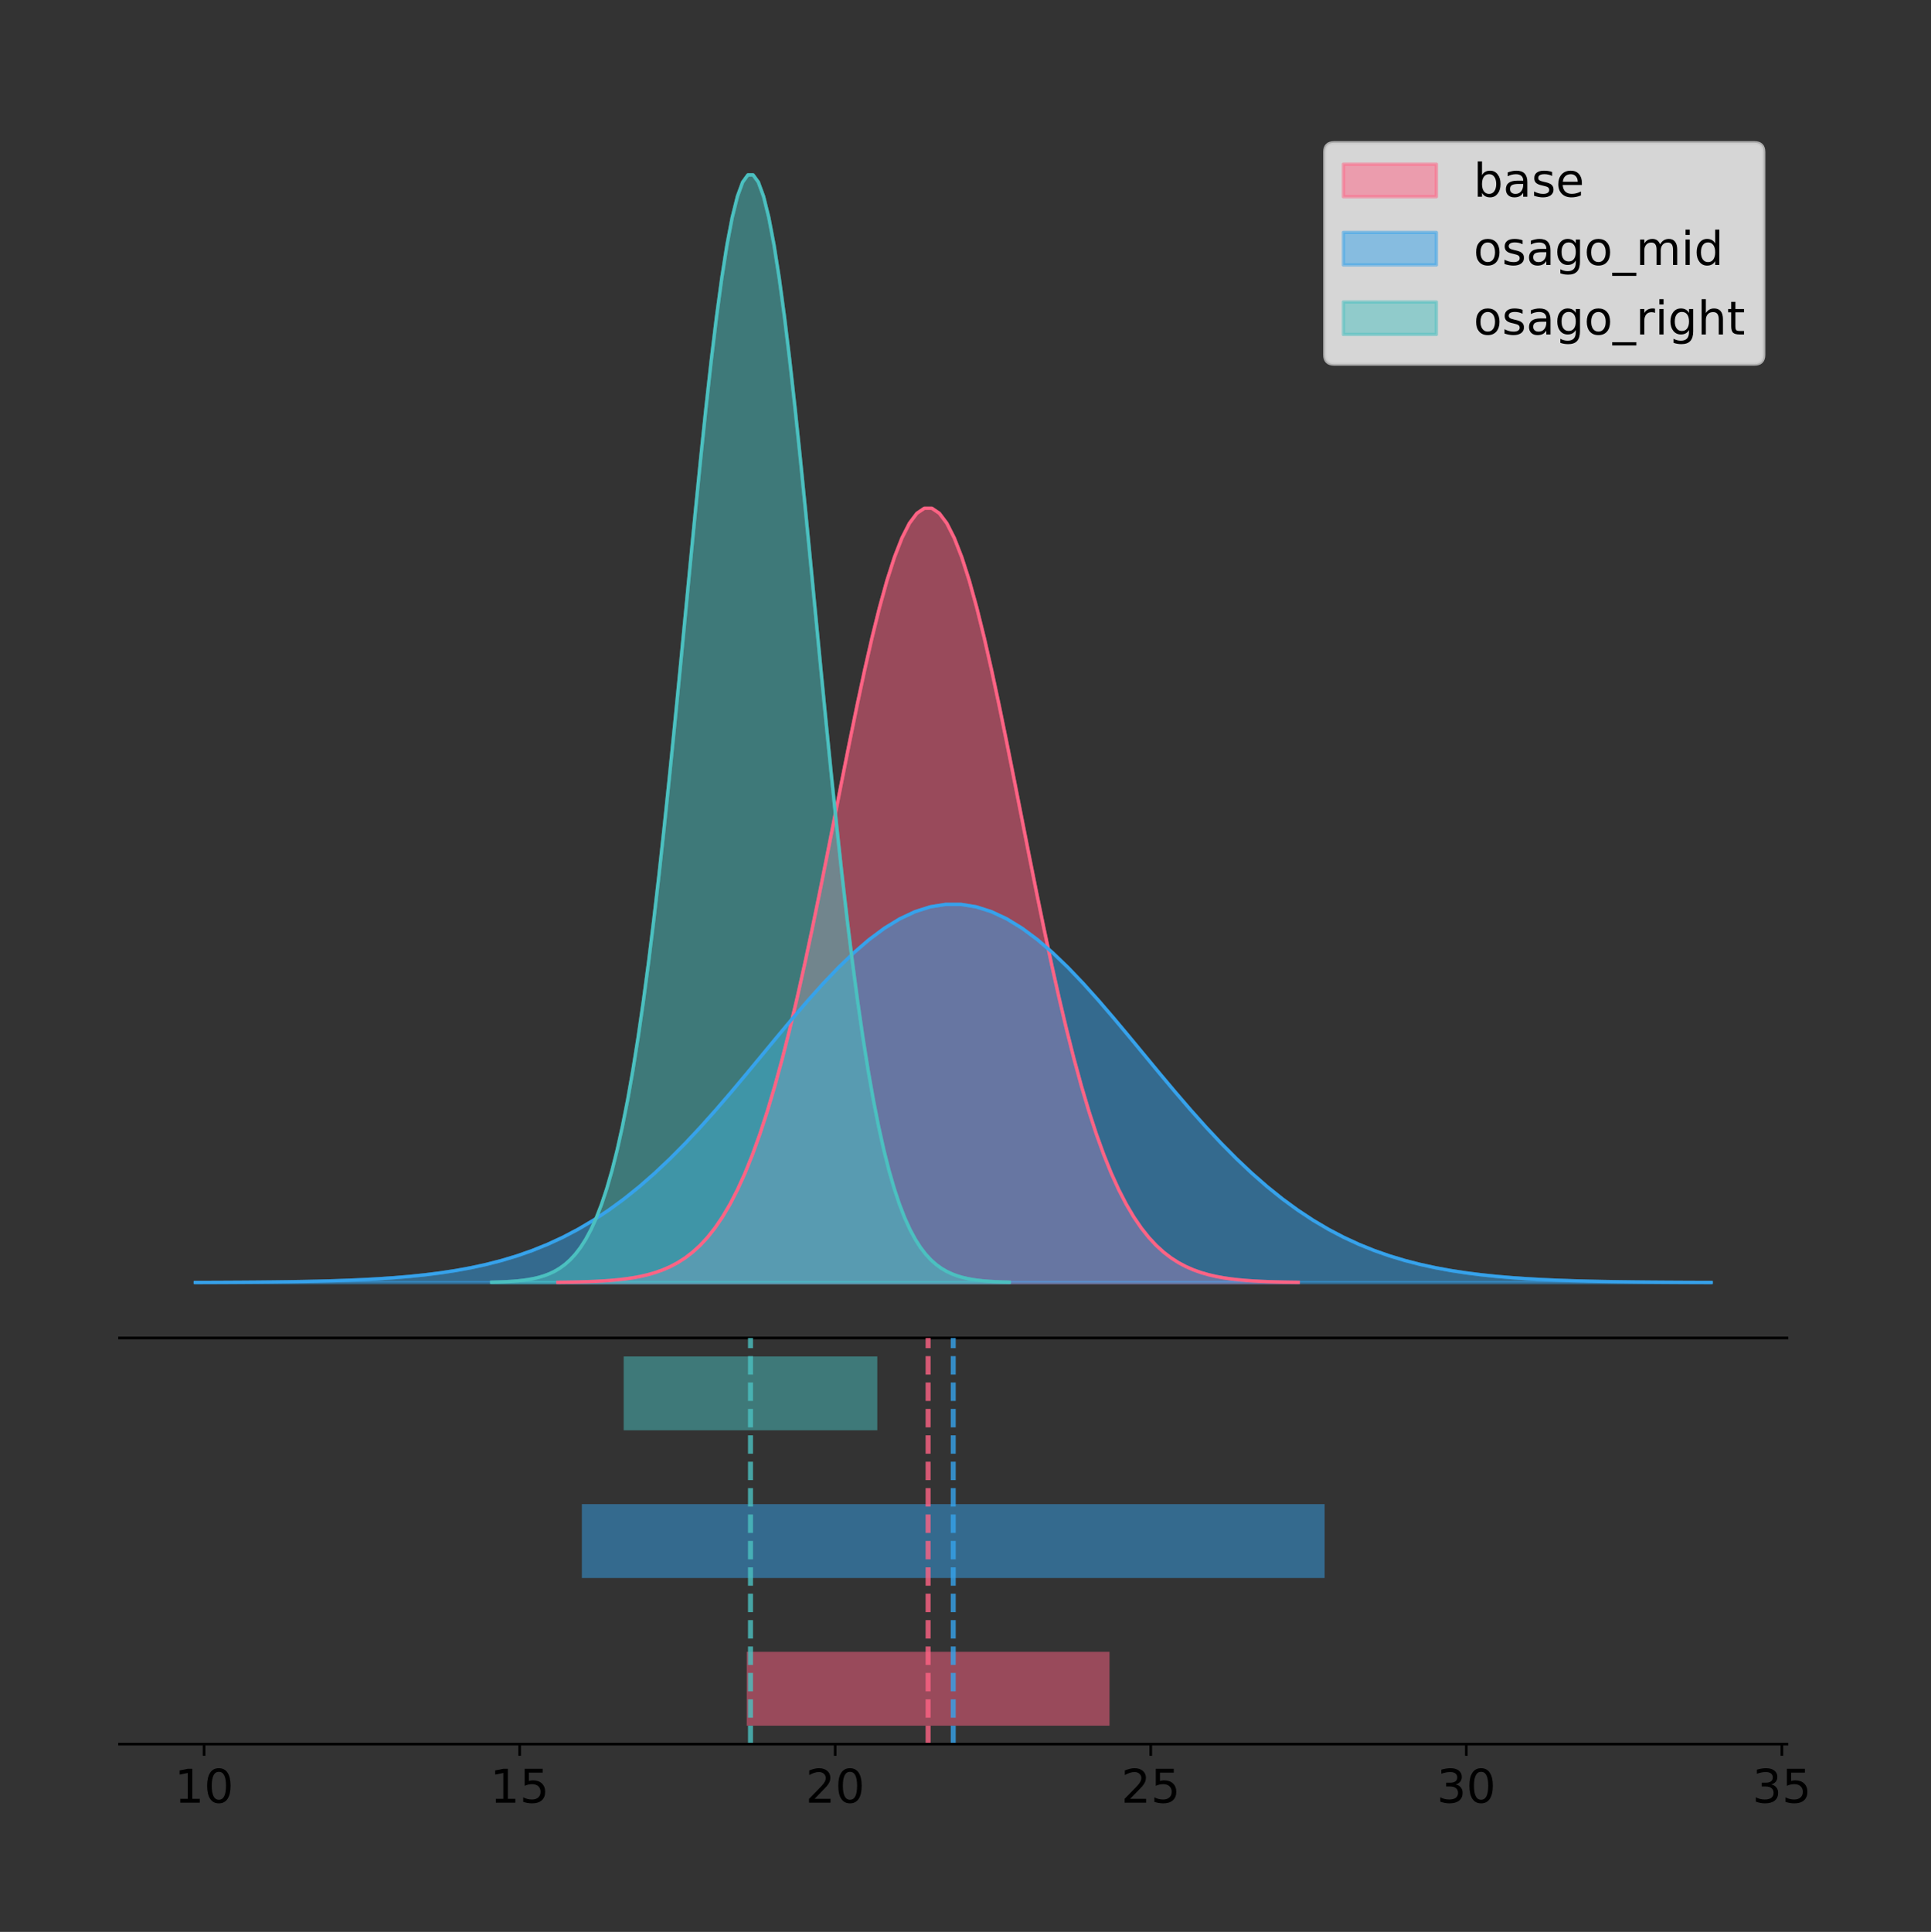 <?xml version="1.0" encoding="utf-8" standalone="no"?>
<!DOCTYPE svg PUBLIC "-//W3C//DTD SVG 1.1//EN"
  "http://www.w3.org/Graphics/SVG/1.1/DTD/svg11.dtd">
<!-- Created with matplotlib (https://matplotlib.org/) -->
<svg height="581.789pt" version="1.1" viewBox="0 0 581.583 581.789" width="581.583pt" xmlns="http://www.w3.org/2000/svg" xmlns:xlink="http://www.w3.org/1999/xlink">
 <rect x="0" y="0" width="581.583" height="581.789" fill="#333333" stroke="none"/>
 <defs>
  <style type="text/css">
*{stroke-linecap:butt;stroke-linejoin:round;}
  </style>
 </defs>
 <g id="figure_1">
  <g id="patch_1">
   <path d="M 0 581.789 
L 581.583 581.789 
L 581.583 0 
L 0 0 
z
" style="fill:none;"/>
  </g>
  <g id="axes_1">
   <g id="patch_2">
    <path d="M 36 402.93 
L 538.2 402.93 
L 538.2 36 
L 36 36 
z
" style="fill:none;"/>
   </g>
   <g id="PolyCollection_1">
    <defs>
     <path d="M 168.035 -195.538 
L 168.035 -195.616 
L 170.288 -195.646 
L 172.54 -195.686 
L 174.793 -195.739 
L 177.045 -195.809 
L 179.298 -195.901 
L 181.55 -196.022 
L 183.802 -196.179 
L 186.055 -196.381 
L 188.307 -196.64 
L 190.56 -196.969 
L 192.812 -197.384 
L 195.065 -197.904 
L 197.317 -198.551 
L 199.57 -199.349 
L 201.822 -200.328 
L 204.074 -201.519 
L 206.327 -202.957 
L 208.579 -204.681 
L 210.832 -206.733 
L 213.084 -209.155 
L 215.337 -211.995 
L 217.589 -215.296 
L 219.841 -219.106 
L 222.094 -223.467 
L 224.346 -228.419 
L 226.599 -233.998 
L 228.851 -240.23 
L 231.104 -247.135 
L 233.356 -254.719 
L 235.608 -262.975 
L 237.861 -271.883 
L 240.113 -281.405 
L 242.366 -291.486 
L 244.618 -302.053 
L 246.871 -313.014 
L 249.123 -324.26 
L 251.375 -335.664 
L 253.628 -347.086 
L 255.88 -358.372 
L 258.133 -369.36 
L 260.385 -379.882 
L 262.638 -389.768 
L 264.89 -398.852 
L 267.142 -406.976 
L 269.395 -413.993 
L 271.647 -419.774 
L 273.9 -424.211 
L 276.152 -427.217 
L 278.405 -428.734 
L 280.657 -428.734 
L 282.909 -427.217 
L 285.162 -424.211 
L 287.414 -419.774 
L 289.667 -413.993 
L 291.919 -406.976 
L 294.172 -398.852 
L 296.424 -389.768 
L 298.676 -379.882 
L 300.929 -369.36 
L 303.181 -358.372 
L 305.434 -347.086 
L 307.686 -335.664 
L 309.939 -324.26 
L 312.191 -313.014 
L 314.444 -302.053 
L 316.696 -291.486 
L 318.948 -281.405 
L 321.201 -271.883 
L 323.453 -262.975 
L 325.706 -254.719 
L 327.958 -247.135 
L 330.211 -240.23 
L 332.463 -233.998 
L 334.715 -228.419 
L 336.968 -223.467 
L 339.22 -219.106 
L 341.473 -215.296 
L 343.725 -211.995 
L 345.978 -209.155 
L 348.23 -206.733 
L 350.482 -204.681 
L 352.735 -202.957 
L 354.987 -201.519 
L 357.24 -200.328 
L 359.492 -199.349 
L 361.745 -198.551 
L 363.997 -197.904 
L 366.249 -197.384 
L 368.502 -196.969 
L 370.754 -196.64 
L 373.007 -196.381 
L 375.259 -196.179 
L 377.512 -196.022 
L 379.764 -195.901 
L 382.016 -195.809 
L 384.269 -195.739 
L 386.521 -195.686 
L 388.774 -195.646 
L 391.026 -195.616 
L 391.026 -195.538 
L 391.026 -195.538 
L 388.774 -195.538 
L 386.521 -195.538 
L 384.269 -195.538 
L 382.016 -195.538 
L 379.764 -195.538 
L 377.512 -195.538 
L 375.259 -195.538 
L 373.007 -195.538 
L 370.754 -195.538 
L 368.502 -195.538 
L 366.249 -195.538 
L 363.997 -195.538 
L 361.745 -195.538 
L 359.492 -195.538 
L 357.24 -195.538 
L 354.987 -195.538 
L 352.735 -195.538 
L 350.482 -195.538 
L 348.23 -195.538 
L 345.978 -195.538 
L 343.725 -195.538 
L 341.473 -195.538 
L 339.22 -195.538 
L 336.968 -195.538 
L 334.715 -195.538 
L 332.463 -195.538 
L 330.211 -195.538 
L 327.958 -195.538 
L 325.706 -195.538 
L 323.453 -195.538 
L 321.201 -195.538 
L 318.948 -195.538 
L 316.696 -195.538 
L 314.444 -195.538 
L 312.191 -195.538 
L 309.939 -195.538 
L 307.686 -195.538 
L 305.434 -195.538 
L 303.181 -195.538 
L 300.929 -195.538 
L 298.676 -195.538 
L 296.424 -195.538 
L 294.172 -195.538 
L 291.919 -195.538 
L 289.667 -195.538 
L 287.414 -195.538 
L 285.162 -195.538 
L 282.909 -195.538 
L 280.657 -195.538 
L 278.405 -195.538 
L 276.152 -195.538 
L 273.9 -195.538 
L 271.647 -195.538 
L 269.395 -195.538 
L 267.142 -195.538 
L 264.89 -195.538 
L 262.638 -195.538 
L 260.385 -195.538 
L 258.133 -195.538 
L 255.88 -195.538 
L 253.628 -195.538 
L 251.375 -195.538 
L 249.123 -195.538 
L 246.871 -195.538 
L 244.618 -195.538 
L 242.366 -195.538 
L 240.113 -195.538 
L 237.861 -195.538 
L 235.608 -195.538 
L 233.356 -195.538 
L 231.104 -195.538 
L 228.851 -195.538 
L 226.599 -195.538 
L 224.346 -195.538 
L 222.094 -195.538 
L 219.841 -195.538 
L 217.589 -195.538 
L 215.337 -195.538 
L 213.084 -195.538 
L 210.832 -195.538 
L 208.579 -195.538 
L 206.327 -195.538 
L 204.074 -195.538 
L 201.822 -195.538 
L 199.57 -195.538 
L 197.317 -195.538 
L 195.065 -195.538 
L 192.812 -195.538 
L 190.56 -195.538 
L 188.307 -195.538 
L 186.055 -195.538 
L 183.802 -195.538 
L 181.55 -195.538 
L 179.298 -195.538 
L 177.045 -195.538 
L 174.793 -195.538 
L 172.54 -195.538 
L 170.288 -195.538 
L 168.035 -195.538 
z
" id="m90b85360e2" style="stroke:#ff6384;stroke-opacity:0.5;"/>
    </defs>
    <g clip-path="url(#p54f8d73bb0)">
     <use style="fill:#ff6384;fill-opacity:0.5;stroke:#ff6384;stroke-opacity:0.5;" x="0" xlink:href="#m90b85360e2" y="581.789"/>
    </g>
   </g>
   <g id="PolyCollection_2">
    <defs>
     <path d="M 58.827 -195.538 
L 58.827 -195.576 
L 63.439 -195.591 
L 68.05 -195.61 
L 72.662 -195.636 
L 77.274 -195.67 
L 81.885 -195.715 
L 86.497 -195.774 
L 91.108 -195.851 
L 95.72 -195.95 
L 100.331 -196.076 
L 104.943 -196.237 
L 109.555 -196.44 
L 114.166 -196.694 
L 118.778 -197.01 
L 123.389 -197.4 
L 128.001 -197.878 
L 132.612 -198.459 
L 137.224 -199.162 
L 141.836 -200.004 
L 146.447 -201.006 
L 151.059 -202.189 
L 155.67 -203.576 
L 160.282 -205.188 
L 164.893 -207.049 
L 169.505 -209.179 
L 174.117 -211.598 
L 178.728 -214.323 
L 183.34 -217.367 
L 187.951 -220.74 
L 192.563 -224.444 
L 197.174 -228.476 
L 201.786 -232.827 
L 206.398 -237.478 
L 211.009 -242.402 
L 215.621 -247.563 
L 220.232 -252.917 
L 224.844 -258.41 
L 229.455 -263.98 
L 234.067 -269.559 
L 238.679 -275.071 
L 243.29 -280.438 
L 247.902 -285.577 
L 252.513 -290.406 
L 257.125 -294.843 
L 261.736 -298.811 
L 266.348 -302.238 
L 270.96 -305.062 
L 275.571 -307.229 
L 280.183 -308.697 
L 284.794 -309.438 
L 289.406 -309.438 
L 294.017 -308.697 
L 298.629 -307.229 
L 303.24 -305.062 
L 307.852 -302.238 
L 312.464 -298.811 
L 317.075 -294.843 
L 321.687 -290.406 
L 326.298 -285.577 
L 330.91 -280.438 
L 335.521 -275.071 
L 340.133 -269.559 
L 344.745 -263.98 
L 349.356 -258.41 
L 353.968 -252.917 
L 358.579 -247.563 
L 363.191 -242.402 
L 367.802 -237.478 
L 372.414 -232.827 
L 377.026 -228.476 
L 381.637 -224.444 
L 386.249 -220.74 
L 390.86 -217.367 
L 395.472 -214.323 
L 400.083 -211.598 
L 404.695 -209.179 
L 409.307 -207.049 
L 413.918 -205.188 
L 418.53 -203.576 
L 423.141 -202.189 
L 427.753 -201.006 
L 432.364 -200.004 
L 436.976 -199.162 
L 441.588 -198.459 
L 446.199 -197.878 
L 450.811 -197.4 
L 455.422 -197.01 
L 460.034 -196.694 
L 464.645 -196.44 
L 469.257 -196.237 
L 473.869 -196.076 
L 478.48 -195.95 
L 483.092 -195.851 
L 487.703 -195.774 
L 492.315 -195.715 
L 496.926 -195.67 
L 501.538 -195.636 
L 506.15 -195.61 
L 510.761 -195.591 
L 515.373 -195.576 
L 515.373 -195.538 
L 515.373 -195.538 
L 510.761 -195.538 
L 506.15 -195.538 
L 501.538 -195.538 
L 496.926 -195.538 
L 492.315 -195.538 
L 487.703 -195.538 
L 483.092 -195.538 
L 478.48 -195.538 
L 473.869 -195.538 
L 469.257 -195.538 
L 464.645 -195.538 
L 460.034 -195.538 
L 455.422 -195.538 
L 450.811 -195.538 
L 446.199 -195.538 
L 441.588 -195.538 
L 436.976 -195.538 
L 432.364 -195.538 
L 427.753 -195.538 
L 423.141 -195.538 
L 418.53 -195.538 
L 413.918 -195.538 
L 409.307 -195.538 
L 404.695 -195.538 
L 400.083 -195.538 
L 395.472 -195.538 
L 390.86 -195.538 
L 386.249 -195.538 
L 381.637 -195.538 
L 377.026 -195.538 
L 372.414 -195.538 
L 367.802 -195.538 
L 363.191 -195.538 
L 358.579 -195.538 
L 353.968 -195.538 
L 349.356 -195.538 
L 344.745 -195.538 
L 340.133 -195.538 
L 335.521 -195.538 
L 330.91 -195.538 
L 326.298 -195.538 
L 321.687 -195.538 
L 317.075 -195.538 
L 312.464 -195.538 
L 307.852 -195.538 
L 303.24 -195.538 
L 298.629 -195.538 
L 294.017 -195.538 
L 289.406 -195.538 
L 284.794 -195.538 
L 280.183 -195.538 
L 275.571 -195.538 
L 270.96 -195.538 
L 266.348 -195.538 
L 261.736 -195.538 
L 257.125 -195.538 
L 252.513 -195.538 
L 247.902 -195.538 
L 243.29 -195.538 
L 238.679 -195.538 
L 234.067 -195.538 
L 229.455 -195.538 
L 224.844 -195.538 
L 220.232 -195.538 
L 215.621 -195.538 
L 211.009 -195.538 
L 206.398 -195.538 
L 201.786 -195.538 
L 197.174 -195.538 
L 192.563 -195.538 
L 187.951 -195.538 
L 183.34 -195.538 
L 178.728 -195.538 
L 174.117 -195.538 
L 169.505 -195.538 
L 164.893 -195.538 
L 160.282 -195.538 
L 155.67 -195.538 
L 151.059 -195.538 
L 146.447 -195.538 
L 141.836 -195.538 
L 137.224 -195.538 
L 132.612 -195.538 
L 128.001 -195.538 
L 123.389 -195.538 
L 118.778 -195.538 
L 114.166 -195.538 
L 109.555 -195.538 
L 104.943 -195.538 
L 100.331 -195.538 
L 95.72 -195.538 
L 91.108 -195.538 
L 86.497 -195.538 
L 81.885 -195.538 
L 77.274 -195.538 
L 72.662 -195.538 
L 68.05 -195.538 
L 63.439 -195.538 
L 58.827 -195.538 
z
" id="mb07ce33229" style="stroke:#36a2eb;stroke-opacity:0.5;"/>
    </defs>
    <g clip-path="url(#p54f8d73bb0)">
     <use style="fill:#36a2eb;fill-opacity:0.5;stroke:#36a2eb;stroke-opacity:0.5;" x="0" xlink:href="#mb07ce33229" y="581.789"/>
    </g>
   </g>
   <g id="PolyCollection_3">
    <defs>
     <path d="M 148.09 -195.538 
L 148.09 -195.65 
L 149.665 -195.692 
L 151.24 -195.749 
L 152.814 -195.825 
L 154.389 -195.925 
L 155.964 -196.058 
L 157.538 -196.23 
L 159.113 -196.455 
L 160.687 -196.744 
L 162.262 -197.115 
L 163.837 -197.585 
L 165.411 -198.179 
L 166.986 -198.923 
L 168.561 -199.848 
L 170.135 -200.99 
L 171.71 -202.39 
L 173.285 -204.093 
L 174.859 -206.151 
L 176.434 -208.617 
L 178.009 -211.552 
L 179.583 -215.017 
L 181.158 -219.078 
L 182.733 -223.801 
L 184.307 -229.25 
L 185.882 -235.488 
L 187.456 -242.572 
L 189.031 -250.552 
L 190.606 -259.468 
L 192.18 -269.344 
L 193.755 -280.192 
L 195.33 -292.002 
L 196.904 -304.744 
L 198.479 -318.365 
L 200.054 -332.786 
L 201.628 -347.901 
L 203.203 -363.58 
L 204.778 -379.667 
L 206.352 -395.98 
L 207.927 -412.318 
L 209.501 -428.462 
L 211.076 -444.18 
L 212.651 -459.23 
L 214.225 -473.372 
L 215.8 -486.366 
L 217.375 -497.987 
L 218.949 -508.025 
L 220.524 -516.294 
L 222.099 -522.64 
L 223.673 -526.94 
L 225.248 -529.111 
L 226.823 -529.111 
L 228.397 -526.94 
L 229.972 -522.64 
L 231.547 -516.294 
L 233.121 -508.025 
L 234.696 -497.987 
L 236.27 -486.366 
L 237.845 -473.372 
L 239.42 -459.23 
L 240.994 -444.18 
L 242.569 -428.462 
L 244.144 -412.318 
L 245.718 -395.98 
L 247.293 -379.667 
L 248.868 -363.58 
L 250.442 -347.901 
L 252.017 -332.786 
L 253.592 -318.365 
L 255.166 -304.744 
L 256.741 -292.002 
L 258.316 -280.192 
L 259.89 -269.344 
L 261.465 -259.468 
L 263.039 -250.552 
L 264.614 -242.572 
L 266.189 -235.488 
L 267.763 -229.25 
L 269.338 -223.801 
L 270.913 -219.078 
L 272.487 -215.017 
L 274.062 -211.552 
L 275.637 -208.617 
L 277.211 -206.151 
L 278.786 -204.093 
L 280.361 -202.39 
L 281.935 -200.99 
L 283.51 -199.848 
L 285.084 -198.923 
L 286.659 -198.179 
L 288.234 -197.585 
L 289.808 -197.115 
L 291.383 -196.744 
L 292.958 -196.455 
L 294.532 -196.23 
L 296.107 -196.058 
L 297.682 -195.925 
L 299.256 -195.825 
L 300.831 -195.749 
L 302.406 -195.692 
L 303.98 -195.65 
L 303.98 -195.538 
L 303.98 -195.538 
L 302.406 -195.538 
L 300.831 -195.538 
L 299.256 -195.538 
L 297.682 -195.538 
L 296.107 -195.538 
L 294.532 -195.538 
L 292.958 -195.538 
L 291.383 -195.538 
L 289.808 -195.538 
L 288.234 -195.538 
L 286.659 -195.538 
L 285.084 -195.538 
L 283.51 -195.538 
L 281.935 -195.538 
L 280.361 -195.538 
L 278.786 -195.538 
L 277.211 -195.538 
L 275.637 -195.538 
L 274.062 -195.538 
L 272.487 -195.538 
L 270.913 -195.538 
L 269.338 -195.538 
L 267.763 -195.538 
L 266.189 -195.538 
L 264.614 -195.538 
L 263.039 -195.538 
L 261.465 -195.538 
L 259.89 -195.538 
L 258.316 -195.538 
L 256.741 -195.538 
L 255.166 -195.538 
L 253.592 -195.538 
L 252.017 -195.538 
L 250.442 -195.538 
L 248.868 -195.538 
L 247.293 -195.538 
L 245.718 -195.538 
L 244.144 -195.538 
L 242.569 -195.538 
L 240.994 -195.538 
L 239.42 -195.538 
L 237.845 -195.538 
L 236.27 -195.538 
L 234.696 -195.538 
L 233.121 -195.538 
L 231.547 -195.538 
L 229.972 -195.538 
L 228.397 -195.538 
L 226.823 -195.538 
L 225.248 -195.538 
L 223.673 -195.538 
L 222.099 -195.538 
L 220.524 -195.538 
L 218.949 -195.538 
L 217.375 -195.538 
L 215.8 -195.538 
L 214.225 -195.538 
L 212.651 -195.538 
L 211.076 -195.538 
L 209.501 -195.538 
L 207.927 -195.538 
L 206.352 -195.538 
L 204.778 -195.538 
L 203.203 -195.538 
L 201.628 -195.538 
L 200.054 -195.538 
L 198.479 -195.538 
L 196.904 -195.538 
L 195.33 -195.538 
L 193.755 -195.538 
L 192.18 -195.538 
L 190.606 -195.538 
L 189.031 -195.538 
L 187.456 -195.538 
L 185.882 -195.538 
L 184.307 -195.538 
L 182.733 -195.538 
L 181.158 -195.538 
L 179.583 -195.538 
L 178.009 -195.538 
L 176.434 -195.538 
L 174.859 -195.538 
L 173.285 -195.538 
L 171.71 -195.538 
L 170.135 -195.538 
L 168.561 -195.538 
L 166.986 -195.538 
L 165.411 -195.538 
L 163.837 -195.538 
L 162.262 -195.538 
L 160.687 -195.538 
L 159.113 -195.538 
L 157.538 -195.538 
L 155.964 -195.538 
L 154.389 -195.538 
L 152.814 -195.538 
L 151.24 -195.538 
L 149.665 -195.538 
L 148.09 -195.538 
z
" id="m7a0428aa60" style="stroke:#4bc0c0;stroke-opacity:0.5;"/>
    </defs>
    <g clip-path="url(#p54f8d73bb0)">
     <use style="fill:#4bc0c0;fill-opacity:0.5;stroke:#4bc0c0;stroke-opacity:0.5;" x="0" xlink:href="#m7a0428aa60" y="581.789"/>
    </g>
   </g>
   <g id="line2d_1">
    <path clip-path="url(#p54f8d73bb0)" d="M 168.035 386.173 
L 170.288 386.144 
L 172.54 386.104 
L 174.793 386.051 
L 177.045 385.981 
L 179.298 385.888 
L 181.55 385.767 
L 183.802 385.61 
L 186.055 385.408 
L 188.307 385.149 
L 190.56 384.82 
L 192.812 384.405 
L 195.065 383.885 
L 197.317 383.238 
L 199.57 382.44 
L 201.822 381.461 
L 204.074 380.27 
L 206.327 378.832 
L 208.579 377.108 
L 210.832 375.056 
L 213.084 372.634 
L 215.337 369.795 
L 217.589 366.493 
L 219.841 362.684 
L 222.094 358.323 
L 224.346 353.37 
L 226.599 347.791 
L 228.851 341.559 
L 231.104 334.654 
L 233.356 327.071 
L 235.608 318.815 
L 237.861 309.907 
L 240.113 300.384 
L 242.366 290.303 
L 244.618 279.736 
L 246.871 268.775 
L 249.123 257.529 
L 251.375 246.125 
L 253.628 234.703 
L 255.88 223.417 
L 258.133 212.429 
L 260.385 201.908 
L 262.638 192.022 
L 264.89 182.937 
L 267.142 174.813 
L 269.395 167.796 
L 271.647 162.015 
L 273.9 157.579 
L 276.152 154.573 
L 278.405 153.055 
L 280.657 153.055 
L 282.909 154.573 
L 285.162 157.579 
L 287.414 162.015 
L 289.667 167.796 
L 291.919 174.813 
L 294.172 182.937 
L 296.424 192.022 
L 298.676 201.908 
L 300.929 212.429 
L 303.181 223.417 
L 305.434 234.703 
L 307.686 246.125 
L 309.939 257.529 
L 312.191 268.775 
L 314.444 279.736 
L 316.696 290.303 
L 318.948 300.384 
L 321.201 309.907 
L 323.453 318.815 
L 325.706 327.071 
L 327.958 334.654 
L 330.211 341.559 
L 332.463 347.791 
L 334.715 353.37 
L 336.968 358.323 
L 339.22 362.684 
L 341.473 366.493 
L 343.725 369.795 
L 345.978 372.634 
L 348.23 375.056 
L 350.482 377.108 
L 352.735 378.832 
L 354.987 380.27 
L 357.24 381.461 
L 359.492 382.44 
L 361.745 383.238 
L 363.997 383.885 
L 366.249 384.405 
L 368.502 384.82 
L 370.754 385.149 
L 373.007 385.408 
L 375.259 385.61 
L 377.512 385.767 
L 379.764 385.888 
L 382.016 385.981 
L 384.269 386.051 
L 386.521 386.104 
L 388.774 386.144 
L 391.026 386.173 
" style="fill:none;stroke:#ff6384;stroke-linecap:square;"/>
   </g>
   <g id="line2d_2">
    <path clip-path="url(#p54f8d73bb0)" d="M 58.827 386.213 
L 63.439 386.199 
L 68.05 386.179 
L 72.662 386.153 
L 77.274 386.119 
L 81.885 386.074 
L 86.497 386.015 
L 91.108 385.938 
L 95.72 385.839 
L 100.331 385.713 
L 104.943 385.552 
L 109.555 385.35 
L 114.166 385.096 
L 118.778 384.78 
L 123.389 384.39 
L 128.001 383.912 
L 132.612 383.33 
L 137.224 382.628 
L 141.836 381.785 
L 146.447 380.783 
L 151.059 379.6 
L 155.67 378.213 
L 160.282 376.601 
L 164.893 374.74 
L 169.505 372.61 
L 174.117 370.191 
L 178.728 367.466 
L 183.34 364.422 
L 187.951 361.05 
L 192.563 357.346 
L 197.174 353.313 
L 201.786 348.962 
L 206.398 344.311 
L 211.009 339.387 
L 215.621 334.226 
L 220.232 328.872 
L 224.844 323.38 
L 229.455 317.809 
L 234.067 312.231 
L 238.679 306.718 
L 243.29 301.351 
L 247.902 296.212 
L 252.513 291.384 
L 257.125 286.947 
L 261.736 282.979 
L 266.348 279.551 
L 270.96 276.727 
L 275.571 274.561 
L 280.183 273.092 
L 284.794 272.351 
L 289.406 272.351 
L 294.017 273.092 
L 298.629 274.561 
L 303.24 276.727 
L 307.852 279.551 
L 312.464 282.979 
L 317.075 286.947 
L 321.687 291.384 
L 326.298 296.212 
L 330.91 301.351 
L 335.521 306.718 
L 340.133 312.231 
L 344.745 317.809 
L 349.356 323.38 
L 353.968 328.872 
L 358.579 334.226 
L 363.191 339.387 
L 367.802 344.311 
L 372.414 348.962 
L 377.026 353.313 
L 381.637 357.346 
L 386.249 361.05 
L 390.86 364.422 
L 395.472 367.466 
L 400.083 370.191 
L 404.695 372.61 
L 409.307 374.74 
L 413.918 376.601 
L 418.53 378.213 
L 423.141 379.6 
L 427.753 380.783 
L 432.364 381.785 
L 436.976 382.628 
L 441.588 383.33 
L 446.199 383.912 
L 450.811 384.39 
L 455.422 384.78 
L 460.034 385.096 
L 464.645 385.35 
L 469.257 385.552 
L 473.869 385.713 
L 478.48 385.839 
L 483.092 385.938 
L 487.703 386.015 
L 492.315 386.074 
L 496.926 386.119 
L 501.538 386.153 
L 506.15 386.179 
L 510.761 386.199 
L 515.373 386.213 
" style="fill:none;stroke:#36a2eb;stroke-linecap:square;"/>
   </g>
   <g id="line2d_3">
    <path clip-path="url(#p54f8d73bb0)" d="M 148.09 386.139 
L 149.665 386.097 
L 151.24 386.04 
L 152.814 385.965 
L 154.389 385.864 
L 155.964 385.732 
L 157.538 385.559 
L 159.113 385.334 
L 160.687 385.045 
L 162.262 384.675 
L 163.837 384.204 
L 165.411 383.61 
L 166.986 382.867 
L 168.561 381.941 
L 170.135 380.799 
L 171.71 379.399 
L 173.285 377.696 
L 174.859 375.639 
L 176.434 373.172 
L 178.009 370.238 
L 179.583 366.772 
L 181.158 362.711 
L 182.733 357.989 
L 184.307 352.539 
L 185.882 346.301 
L 187.456 339.217 
L 189.031 331.237 
L 190.606 322.322 
L 192.18 312.445 
L 193.755 301.597 
L 195.33 289.787 
L 196.904 277.045 
L 198.479 263.424 
L 200.054 249.004 
L 201.628 233.888 
L 203.203 218.209 
L 204.778 202.123 
L 206.352 185.809 
L 207.927 169.471 
L 209.501 153.327 
L 211.076 137.61 
L 212.651 122.559 
L 214.225 108.418 
L 215.8 95.423 
L 217.375 83.803 
L 218.949 73.765 
L 220.524 65.495 
L 222.099 59.15 
L 223.673 54.85 
L 225.248 52.679 
L 226.823 52.679 
L 228.397 54.85 
L 229.972 59.15 
L 231.547 65.495 
L 233.121 73.765 
L 234.696 83.803 
L 236.27 95.423 
L 237.845 108.418 
L 239.42 122.559 
L 240.994 137.61 
L 242.569 153.327 
L 244.144 169.471 
L 245.718 185.809 
L 247.293 202.123 
L 248.868 218.209 
L 250.442 233.888 
L 252.017 249.004 
L 253.592 263.424 
L 255.166 277.045 
L 256.741 289.787 
L 258.316 301.597 
L 259.89 312.445 
L 261.465 322.322 
L 263.039 331.237 
L 264.614 339.217 
L 266.189 346.301 
L 267.763 352.539 
L 269.338 357.989 
L 270.913 362.711 
L 272.487 366.772 
L 274.062 370.238 
L 275.637 373.172 
L 277.211 375.639 
L 278.786 377.696 
L 280.361 379.399 
L 281.935 380.799 
L 283.51 381.941 
L 285.084 382.867 
L 286.659 383.61 
L 288.234 384.204 
L 289.808 384.675 
L 291.383 385.045 
L 292.958 385.334 
L 294.532 385.559 
L 296.107 385.732 
L 297.682 385.864 
L 299.256 385.965 
L 300.831 386.04 
L 302.406 386.097 
L 303.98 386.139 
" style="fill:none;stroke:#4bc0c0;stroke-linecap:square;"/>
   </g>
   <g id="patch_3">
    <path d="M 36 402.93 
L 538.2 402.93 
" style="fill:none;stroke:#000000;stroke-linecap:square;stroke-linejoin:miter;stroke-width:0.8;"/>
   </g>
   <g id="legend_1">
    <g id="patch_4">
     <path d="M 401.814 109.627 
L 528.4 109.627 
Q 531.2 109.627 531.2 106.827 
L 531.2 45.8 
Q 531.2 43 528.4 43 
L 401.814 43 
Q 399.014 43 399.014 45.8 
L 399.014 106.827 
Q 399.014 109.627 401.814 109.627 
z
" style="fill:#ffffff;opacity:0.8;stroke:#cccccc;stroke-linejoin:miter;"/>
    </g>
    <g id="patch_5">
     <path d="M 404.614 59.238 
L 432.614 59.238 
L 432.614 49.438 
L 404.614 49.438 
z
" style="fill:#ff6384;opacity:0.5;stroke:#ff6384;stroke-linejoin:miter;"/>
    </g>
    <g id="text_1">
     <!-- base -->
     <defs>
      <path d="M 48.688 27.297 
Q 48.688 37.203 44.609 42.844 
Q 40.531 48.484 33.406 48.484 
Q 26.266 48.484 22.188 42.844 
Q 18.109 37.203 18.109 27.297 
Q 18.109 17.391 22.188 11.75 
Q 26.266 6.109 33.406 6.109 
Q 40.531 6.109 44.609 11.75 
Q 48.688 17.391 48.688 27.297 
z
M 18.109 46.391 
Q 20.953 51.266 25.266 53.625 
Q 29.594 56 35.594 56 
Q 45.562 56 51.781 48.094 
Q 58.016 40.188 58.016 27.297 
Q 58.016 14.406 51.781 6.484 
Q 45.562 -1.422 35.594 -1.422 
Q 29.594 -1.422 25.266 0.953 
Q 20.953 3.328 18.109 8.203 
L 18.109 0 
L 9.078 0 
L 9.078 75.984 
L 18.109 75.984 
z
" id="DejaVuSans-98"/>
      <path d="M 34.281 27.484 
Q 23.391 27.484 19.188 25 
Q 14.984 22.516 14.984 16.5 
Q 14.984 11.719 18.141 8.906 
Q 21.297 6.109 26.703 6.109 
Q 34.188 6.109 38.703 11.406 
Q 43.219 16.703 43.219 25.484 
L 43.219 27.484 
z
M 52.203 31.203 
L 52.203 0 
L 43.219 0 
L 43.219 8.297 
Q 40.141 3.328 35.547 0.953 
Q 30.953 -1.422 24.312 -1.422 
Q 15.922 -1.422 10.953 3.297 
Q 6 8.016 6 15.922 
Q 6 25.141 12.172 29.828 
Q 18.359 34.516 30.609 34.516 
L 43.219 34.516 
L 43.219 35.406 
Q 43.219 41.609 39.141 45 
Q 35.062 48.391 27.688 48.391 
Q 23 48.391 18.547 47.266 
Q 14.109 46.141 10.016 43.891 
L 10.016 52.203 
Q 14.938 54.109 19.578 55.047 
Q 24.219 56 28.609 56 
Q 40.484 56 46.344 49.844 
Q 52.203 43.703 52.203 31.203 
z
" id="DejaVuSans-97"/>
      <path d="M 44.281 53.078 
L 44.281 44.578 
Q 40.484 46.531 36.375 47.5 
Q 32.281 48.484 27.875 48.484 
Q 21.188 48.484 17.844 46.438 
Q 14.5 44.391 14.5 40.281 
Q 14.5 37.156 16.891 35.375 
Q 19.281 33.594 26.516 31.984 
L 29.594 31.297 
Q 39.156 29.25 43.188 25.516 
Q 47.219 21.781 47.219 15.094 
Q 47.219 7.469 41.188 3.016 
Q 35.156 -1.422 24.609 -1.422 
Q 20.219 -1.422 15.453 -0.562 
Q 10.688 0.297 5.422 2 
L 5.422 11.281 
Q 10.406 8.688 15.234 7.391 
Q 20.062 6.109 24.812 6.109 
Q 31.156 6.109 34.562 8.281 
Q 37.984 10.453 37.984 14.406 
Q 37.984 18.062 35.516 20.016 
Q 33.062 21.969 24.703 23.781 
L 21.578 24.516 
Q 13.234 26.266 9.516 29.906 
Q 5.812 33.547 5.812 39.891 
Q 5.812 47.609 11.281 51.797 
Q 16.75 56 26.812 56 
Q 31.781 56 36.172 55.266 
Q 40.578 54.547 44.281 53.078 
z
" id="DejaVuSans-115"/>
      <path d="M 56.203 29.594 
L 56.203 25.203 
L 14.891 25.203 
Q 15.484 15.922 20.484 11.062 
Q 25.484 6.203 34.422 6.203 
Q 39.594 6.203 44.453 7.469 
Q 49.312 8.734 54.109 11.281 
L 54.109 2.781 
Q 49.266 0.734 44.188 -0.344 
Q 39.109 -1.422 33.891 -1.422 
Q 20.797 -1.422 13.156 6.188 
Q 5.516 13.812 5.516 26.812 
Q 5.516 40.234 12.766 48.109 
Q 20.016 56 32.328 56 
Q 43.359 56 49.781 48.891 
Q 56.203 41.797 56.203 29.594 
z
M 47.219 32.234 
Q 47.125 39.594 43.094 43.984 
Q 39.062 48.391 32.422 48.391 
Q 24.906 48.391 20.391 44.141 
Q 15.875 39.891 15.188 32.172 
z
" id="DejaVuSans-101"/>
     </defs>
     <g transform="translate(443.814 59.238)scale(0.14 -0.14)">
      <use xlink:href="#DejaVuSans-98"/>
      <use x="63.477" xlink:href="#DejaVuSans-97"/>
      <use x="124.756" xlink:href="#DejaVuSans-115"/>
      <use x="176.855" xlink:href="#DejaVuSans-101"/>
     </g>
    </g>
    <g id="patch_6">
     <path d="M 404.614 79.787 
L 432.614 79.787 
L 432.614 69.987 
L 404.614 69.987 
z
" style="fill:#36a2eb;opacity:0.5;stroke:#36a2eb;stroke-linejoin:miter;"/>
    </g>
    <g id="text_2">
     <!-- osago_mid -->
     <defs>
      <path d="M 30.609 48.391 
Q 23.391 48.391 19.188 42.75 
Q 14.984 37.109 14.984 27.297 
Q 14.984 17.484 19.156 11.844 
Q 23.344 6.203 30.609 6.203 
Q 37.797 6.203 41.984 11.859 
Q 46.188 17.531 46.188 27.297 
Q 46.188 37.016 41.984 42.703 
Q 37.797 48.391 30.609 48.391 
z
M 30.609 56 
Q 42.328 56 49.016 48.375 
Q 55.719 40.766 55.719 27.297 
Q 55.719 13.875 49.016 6.219 
Q 42.328 -1.422 30.609 -1.422 
Q 18.844 -1.422 12.172 6.219 
Q 5.516 13.875 5.516 27.297 
Q 5.516 40.766 12.172 48.375 
Q 18.844 56 30.609 56 
z
" id="DejaVuSans-111"/>
      <path d="M 45.406 27.984 
Q 45.406 37.75 41.375 43.109 
Q 37.359 48.484 30.078 48.484 
Q 22.859 48.484 18.828 43.109 
Q 14.797 37.75 14.797 27.984 
Q 14.797 18.266 18.828 12.891 
Q 22.859 7.516 30.078 7.516 
Q 37.359 7.516 41.375 12.891 
Q 45.406 18.266 45.406 27.984 
z
M 54.391 6.781 
Q 54.391 -7.172 48.188 -13.984 
Q 42 -20.797 29.203 -20.797 
Q 24.469 -20.797 20.266 -20.094 
Q 16.062 -19.391 12.109 -17.922 
L 12.109 -9.188 
Q 16.062 -11.328 19.922 -12.344 
Q 23.781 -13.375 27.781 -13.375 
Q 36.625 -13.375 41.016 -8.766 
Q 45.406 -4.156 45.406 5.172 
L 45.406 9.625 
Q 42.625 4.781 38.281 2.391 
Q 33.938 0 27.875 0 
Q 17.828 0 11.672 7.656 
Q 5.516 15.328 5.516 27.984 
Q 5.516 40.672 11.672 48.328 
Q 17.828 56 27.875 56 
Q 33.938 56 38.281 53.609 
Q 42.625 51.219 45.406 46.391 
L 45.406 54.688 
L 54.391 54.688 
z
" id="DejaVuSans-103"/>
      <path d="M 50.984 -16.609 
L 50.984 -23.578 
L -0.984 -23.578 
L -0.984 -16.609 
z
" id="DejaVuSans-95"/>
      <path d="M 52 44.188 
Q 55.375 50.25 60.062 53.125 
Q 64.75 56 71.094 56 
Q 79.641 56 84.281 50.016 
Q 88.922 44.047 88.922 33.016 
L 88.922 0 
L 79.891 0 
L 79.891 32.719 
Q 79.891 40.578 77.094 44.375 
Q 74.312 48.188 68.609 48.188 
Q 61.625 48.188 57.562 43.547 
Q 53.516 38.922 53.516 30.906 
L 53.516 0 
L 44.484 0 
L 44.484 32.719 
Q 44.484 40.625 41.703 44.406 
Q 38.922 48.188 33.109 48.188 
Q 26.219 48.188 22.156 43.531 
Q 18.109 38.875 18.109 30.906 
L 18.109 0 
L 9.078 0 
L 9.078 54.688 
L 18.109 54.688 
L 18.109 46.188 
Q 21.188 51.219 25.484 53.609 
Q 29.781 56 35.688 56 
Q 41.656 56 45.828 52.969 
Q 50 49.953 52 44.188 
z
" id="DejaVuSans-109"/>
      <path d="M 9.422 54.688 
L 18.406 54.688 
L 18.406 0 
L 9.422 0 
z
M 9.422 75.984 
L 18.406 75.984 
L 18.406 64.594 
L 9.422 64.594 
z
" id="DejaVuSans-105"/>
      <path d="M 45.406 46.391 
L 45.406 75.984 
L 54.391 75.984 
L 54.391 0 
L 45.406 0 
L 45.406 8.203 
Q 42.578 3.328 38.25 0.953 
Q 33.938 -1.422 27.875 -1.422 
Q 17.969 -1.422 11.734 6.484 
Q 5.516 14.406 5.516 27.297 
Q 5.516 40.188 11.734 48.094 
Q 17.969 56 27.875 56 
Q 33.938 56 38.25 53.625 
Q 42.578 51.266 45.406 46.391 
z
M 14.797 27.297 
Q 14.797 17.391 18.875 11.75 
Q 22.953 6.109 30.078 6.109 
Q 37.203 6.109 41.297 11.75 
Q 45.406 17.391 45.406 27.297 
Q 45.406 37.203 41.297 42.844 
Q 37.203 48.484 30.078 48.484 
Q 22.953 48.484 18.875 42.844 
Q 14.797 37.203 14.797 27.297 
z
" id="DejaVuSans-100"/>
     </defs>
     <g transform="translate(443.814 79.787)scale(0.14 -0.14)">
      <use xlink:href="#DejaVuSans-111"/>
      <use x="61.182" xlink:href="#DejaVuSans-115"/>
      <use x="113.281" xlink:href="#DejaVuSans-97"/>
      <use x="174.561" xlink:href="#DejaVuSans-103"/>
      <use x="238.037" xlink:href="#DejaVuSans-111"/>
      <use x="299.219" xlink:href="#DejaVuSans-95"/>
      <use x="349.219" xlink:href="#DejaVuSans-109"/>
      <use x="446.631" xlink:href="#DejaVuSans-105"/>
      <use x="474.414" xlink:href="#DejaVuSans-100"/>
     </g>
    </g>
    <g id="patch_7">
     <path d="M 404.614 100.726 
L 432.614 100.726 
L 432.614 90.926 
L 404.614 90.926 
z
" style="fill:#4bc0c0;opacity:0.5;stroke:#4bc0c0;stroke-linejoin:miter;"/>
    </g>
    <g id="text_3">
     <!-- osago_right -->
     <defs>
      <path d="M 41.109 46.297 
Q 39.594 47.172 37.812 47.578 
Q 36.031 48 33.891 48 
Q 26.266 48 22.188 43.047 
Q 18.109 38.094 18.109 28.812 
L 18.109 0 
L 9.078 0 
L 9.078 54.688 
L 18.109 54.688 
L 18.109 46.188 
Q 20.953 51.172 25.484 53.578 
Q 30.031 56 36.531 56 
Q 37.453 56 38.578 55.875 
Q 39.703 55.766 41.062 55.516 
z
" id="DejaVuSans-114"/>
      <path d="M 54.891 33.016 
L 54.891 0 
L 45.906 0 
L 45.906 32.719 
Q 45.906 40.484 42.875 44.328 
Q 39.844 48.188 33.797 48.188 
Q 26.516 48.188 22.312 43.547 
Q 18.109 38.922 18.109 30.906 
L 18.109 0 
L 9.078 0 
L 9.078 75.984 
L 18.109 75.984 
L 18.109 46.188 
Q 21.344 51.125 25.703 53.562 
Q 30.078 56 35.797 56 
Q 45.219 56 50.047 50.172 
Q 54.891 44.344 54.891 33.016 
z
" id="DejaVuSans-104"/>
      <path d="M 18.312 70.219 
L 18.312 54.688 
L 36.812 54.688 
L 36.812 47.703 
L 18.312 47.703 
L 18.312 18.016 
Q 18.312 11.328 20.141 9.422 
Q 21.969 7.516 27.594 7.516 
L 36.812 7.516 
L 36.812 0 
L 27.594 0 
Q 17.188 0 13.234 3.875 
Q 9.281 7.766 9.281 18.016 
L 9.281 47.703 
L 2.688 47.703 
L 2.688 54.688 
L 9.281 54.688 
L 9.281 70.219 
z
" id="DejaVuSans-116"/>
     </defs>
     <g transform="translate(443.814 100.726)scale(0.14 -0.14)">
      <use xlink:href="#DejaVuSans-111"/>
      <use x="61.182" xlink:href="#DejaVuSans-115"/>
      <use x="113.281" xlink:href="#DejaVuSans-97"/>
      <use x="174.561" xlink:href="#DejaVuSans-103"/>
      <use x="238.037" xlink:href="#DejaVuSans-111"/>
      <use x="299.219" xlink:href="#DejaVuSans-95"/>
      <use x="349.219" xlink:href="#DejaVuSans-114"/>
      <use x="390.332" xlink:href="#DejaVuSans-105"/>
      <use x="418.115" xlink:href="#DejaVuSans-103"/>
      <use x="481.592" xlink:href="#DejaVuSans-104"/>
      <use x="544.971" xlink:href="#DejaVuSans-116"/>
     </g>
    </g>
   </g>
  </g>
  <g id="axes_2">
   <g id="patch_8">
    <path d="M 36 525.24 
L 538.2 525.24 
L 538.2 402.93 
L 36 402.93 
z
" style="fill:none;"/>
   </g>
   <g id="patch_9">
    <path clip-path="url(#ped0e146ed0)" d="M 224.898 519.68 
L 334.164 519.68 
L 334.164 497.442 
L 224.898 497.442 
z
" style="fill:#ff6384;opacity:0.5;"/>
   </g>
   <g id="patch_10">
    <path clip-path="url(#ped0e146ed0)" d="M 175.246 475.204 
L 398.954 475.204 
L 398.954 452.966 
L 175.246 452.966 
z
" style="fill:#36a2eb;opacity:0.5;"/>
   </g>
   <g id="patch_11">
    <path clip-path="url(#ped0e146ed0)" d="M 187.842 430.728 
L 264.228 430.728 
L 264.228 408.49 
L 187.842 408.49 
z
" style="fill:#4bc0c0;opacity:0.5;"/>
   </g>
   <g id="matplotlib.axis_1">
    <g id="xtick_1">
     <g id="line2d_4">
      <defs>
       <path d="M 0 0 
L 0 3.5 
" id="m01d1053396" style="stroke:#000000;stroke-width:0.8;"/>
      </defs>
      <g>
       <use style="stroke:#000000;stroke-width:0.8;" x="61.464" xlink:href="#m01d1053396" y="525.24"/>
      </g>
     </g>
     <g id="text_4">
      <!-- 10 -->
      <defs>
       <path d="M 12.406 8.297 
L 28.516 8.297 
L 28.516 63.922 
L 10.984 60.406 
L 10.984 69.391 
L 28.422 72.906 
L 38.281 72.906 
L 38.281 8.297 
L 54.391 8.297 
L 54.391 0 
L 12.406 0 
z
" id="DejaVuSans-49"/>
       <path d="M 31.781 66.406 
Q 24.172 66.406 20.328 58.906 
Q 16.5 51.422 16.5 36.375 
Q 16.5 21.391 20.328 13.891 
Q 24.172 6.391 31.781 6.391 
Q 39.453 6.391 43.281 13.891 
Q 47.125 21.391 47.125 36.375 
Q 47.125 51.422 43.281 58.906 
Q 39.453 66.406 31.781 66.406 
z
M 31.781 74.219 
Q 44.047 74.219 50.516 64.516 
Q 56.984 54.828 56.984 36.375 
Q 56.984 17.969 50.516 8.266 
Q 44.047 -1.422 31.781 -1.422 
Q 19.531 -1.422 13.062 8.266 
Q 6.594 17.969 6.594 36.375 
Q 6.594 54.828 13.062 64.516 
Q 19.531 74.219 31.781 74.219 
z
" id="DejaVuSans-48"/>
      </defs>
      <g transform="translate(52.556 542.878)scale(0.14 -0.14)">
       <use xlink:href="#DejaVuSans-49"/>
       <use x="63.623" xlink:href="#DejaVuSans-48"/>
      </g>
     </g>
    </g>
    <g id="xtick_2">
     <g id="line2d_5">
      <g>
       <use style="stroke:#000000;stroke-width:0.8;" x="156.506" xlink:href="#m01d1053396" y="525.24"/>
      </g>
     </g>
     <g id="text_5">
      <!-- 15 -->
      <defs>
       <path d="M 10.797 72.906 
L 49.516 72.906 
L 49.516 64.594 
L 19.828 64.594 
L 19.828 46.734 
Q 21.969 47.469 24.109 47.828 
Q 26.266 48.188 28.422 48.188 
Q 40.625 48.188 47.75 41.5 
Q 54.891 34.812 54.891 23.391 
Q 54.891 11.625 47.562 5.094 
Q 40.234 -1.422 26.906 -1.422 
Q 22.312 -1.422 17.547 -0.641 
Q 12.797 0.141 7.719 1.703 
L 7.719 11.625 
Q 12.109 9.234 16.797 8.062 
Q 21.484 6.891 26.703 6.891 
Q 35.156 6.891 40.078 11.328 
Q 45.016 15.766 45.016 23.391 
Q 45.016 31 40.078 35.438 
Q 35.156 39.891 26.703 39.891 
Q 22.75 39.891 18.812 39.016 
Q 14.891 38.141 10.797 36.281 
z
" id="DejaVuSans-53"/>
      </defs>
      <g transform="translate(147.599 542.878)scale(0.14 -0.14)">
       <use xlink:href="#DejaVuSans-49"/>
       <use x="63.623" xlink:href="#DejaVuSans-53"/>
      </g>
     </g>
    </g>
    <g id="xtick_3">
     <g id="line2d_6">
      <g>
       <use style="stroke:#000000;stroke-width:0.8;" x="251.548" xlink:href="#m01d1053396" y="525.24"/>
      </g>
     </g>
     <g id="text_6">
      <!-- 20 -->
      <defs>
       <path d="M 19.188 8.297 
L 53.609 8.297 
L 53.609 0 
L 7.328 0 
L 7.328 8.297 
Q 12.938 14.109 22.625 23.891 
Q 32.328 33.688 34.812 36.531 
Q 39.547 41.844 41.422 45.531 
Q 43.312 49.219 43.312 52.781 
Q 43.312 58.594 39.234 62.25 
Q 35.156 65.922 28.609 65.922 
Q 23.969 65.922 18.812 64.312 
Q 13.672 62.703 7.812 59.422 
L 7.812 69.391 
Q 13.766 71.781 18.938 73 
Q 24.125 74.219 28.422 74.219 
Q 39.75 74.219 46.484 68.547 
Q 53.219 62.891 53.219 53.422 
Q 53.219 48.922 51.531 44.891 
Q 49.859 40.875 45.406 35.406 
Q 44.188 33.984 37.641 27.219 
Q 31.109 20.453 19.188 8.297 
z
" id="DejaVuSans-50"/>
      </defs>
      <g transform="translate(242.641 542.878)scale(0.14 -0.14)">
       <use xlink:href="#DejaVuSans-50"/>
       <use x="63.623" xlink:href="#DejaVuSans-48"/>
      </g>
     </g>
    </g>
    <g id="xtick_4">
     <g id="line2d_7">
      <g>
       <use style="stroke:#000000;stroke-width:0.8;" x="346.591" xlink:href="#m01d1053396" y="525.24"/>
      </g>
     </g>
     <g id="text_7">
      <!-- 25 -->
      <g transform="translate(337.683 542.878)scale(0.14 -0.14)">
       <use xlink:href="#DejaVuSans-50"/>
       <use x="63.623" xlink:href="#DejaVuSans-53"/>
      </g>
     </g>
    </g>
    <g id="xtick_5">
     <g id="line2d_8">
      <g>
       <use style="stroke:#000000;stroke-width:0.8;" x="441.633" xlink:href="#m01d1053396" y="525.24"/>
      </g>
     </g>
     <g id="text_8">
      <!-- 30 -->
      <defs>
       <path d="M 40.578 39.312 
Q 47.656 37.797 51.625 33 
Q 55.609 28.219 55.609 21.188 
Q 55.609 10.406 48.188 4.484 
Q 40.766 -1.422 27.094 -1.422 
Q 22.516 -1.422 17.656 -0.516 
Q 12.797 0.391 7.625 2.203 
L 7.625 11.719 
Q 11.719 9.328 16.594 8.109 
Q 21.484 6.891 26.812 6.891 
Q 36.078 6.891 40.938 10.547 
Q 45.797 14.203 45.797 21.188 
Q 45.797 27.641 41.281 31.266 
Q 36.766 34.906 28.719 34.906 
L 20.219 34.906 
L 20.219 43.016 
L 29.109 43.016 
Q 36.375 43.016 40.234 45.922 
Q 44.094 48.828 44.094 54.297 
Q 44.094 59.906 40.109 62.906 
Q 36.141 65.922 28.719 65.922 
Q 24.656 65.922 20.016 65.031 
Q 15.375 64.156 9.812 62.312 
L 9.812 71.094 
Q 15.438 72.656 20.344 73.438 
Q 25.25 74.219 29.594 74.219 
Q 40.828 74.219 47.359 69.109 
Q 53.906 64.016 53.906 55.328 
Q 53.906 49.266 50.438 45.094 
Q 46.969 40.922 40.578 39.312 
z
" id="DejaVuSans-51"/>
      </defs>
      <g transform="translate(432.726 542.878)scale(0.14 -0.14)">
       <use xlink:href="#DejaVuSans-51"/>
       <use x="63.623" xlink:href="#DejaVuSans-48"/>
      </g>
     </g>
    </g>
    <g id="xtick_6">
     <g id="line2d_9">
      <g>
       <use style="stroke:#000000;stroke-width:0.8;" x="536.676" xlink:href="#m01d1053396" y="525.24"/>
      </g>
     </g>
     <g id="text_9">
      <!-- 35 -->
      <g transform="translate(527.768 542.878)scale(0.14 -0.14)">
       <use xlink:href="#DejaVuSans-51"/>
       <use x="63.623" xlink:href="#DejaVuSans-53"/>
      </g>
     </g>
    </g>
   </g>
   <g id="line2d_10">
    <path clip-path="url(#ped0e146ed0)" d="M 279.531 525.24 
L 279.531 402.93 
" style="fill:none;stroke:#ff6384;stroke-dasharray:5.55,2.4;stroke-dashoffset:0;stroke-opacity:0.8;stroke-width:1.5;"/>
   </g>
   <g id="line2d_11">
    <path clip-path="url(#ped0e146ed0)" d="M 287.1 525.24 
L 287.1 402.93 
" style="fill:none;stroke:#36a2eb;stroke-dasharray:5.55,2.4;stroke-dashoffset:0;stroke-opacity:0.8;stroke-width:1.5;"/>
   </g>
   <g id="line2d_12">
    <path clip-path="url(#ped0e146ed0)" d="M 226.035 525.24 
L 226.035 402.93 
" style="fill:none;stroke:#4bc0c0;stroke-dasharray:5.55,2.4;stroke-dashoffset:0;stroke-opacity:0.8;stroke-width:1.5;"/>
   </g>
   <g id="patch_12">
    <path d="M 36 525.24 
L 538.2 525.24 
" style="fill:none;stroke:#000000;stroke-linecap:square;stroke-linejoin:miter;stroke-width:0.8;"/>
   </g>
  </g>
 </g>
 <defs>
  <clipPath id="p54f8d73bb0">
   <rect height="366.93" width="502.2" x="36" y="36"/>
  </clipPath>
  <clipPath id="ped0e146ed0">
   <rect height="122.31" width="502.2" x="36" y="402.93"/>
  </clipPath>
 </defs>
</svg>
